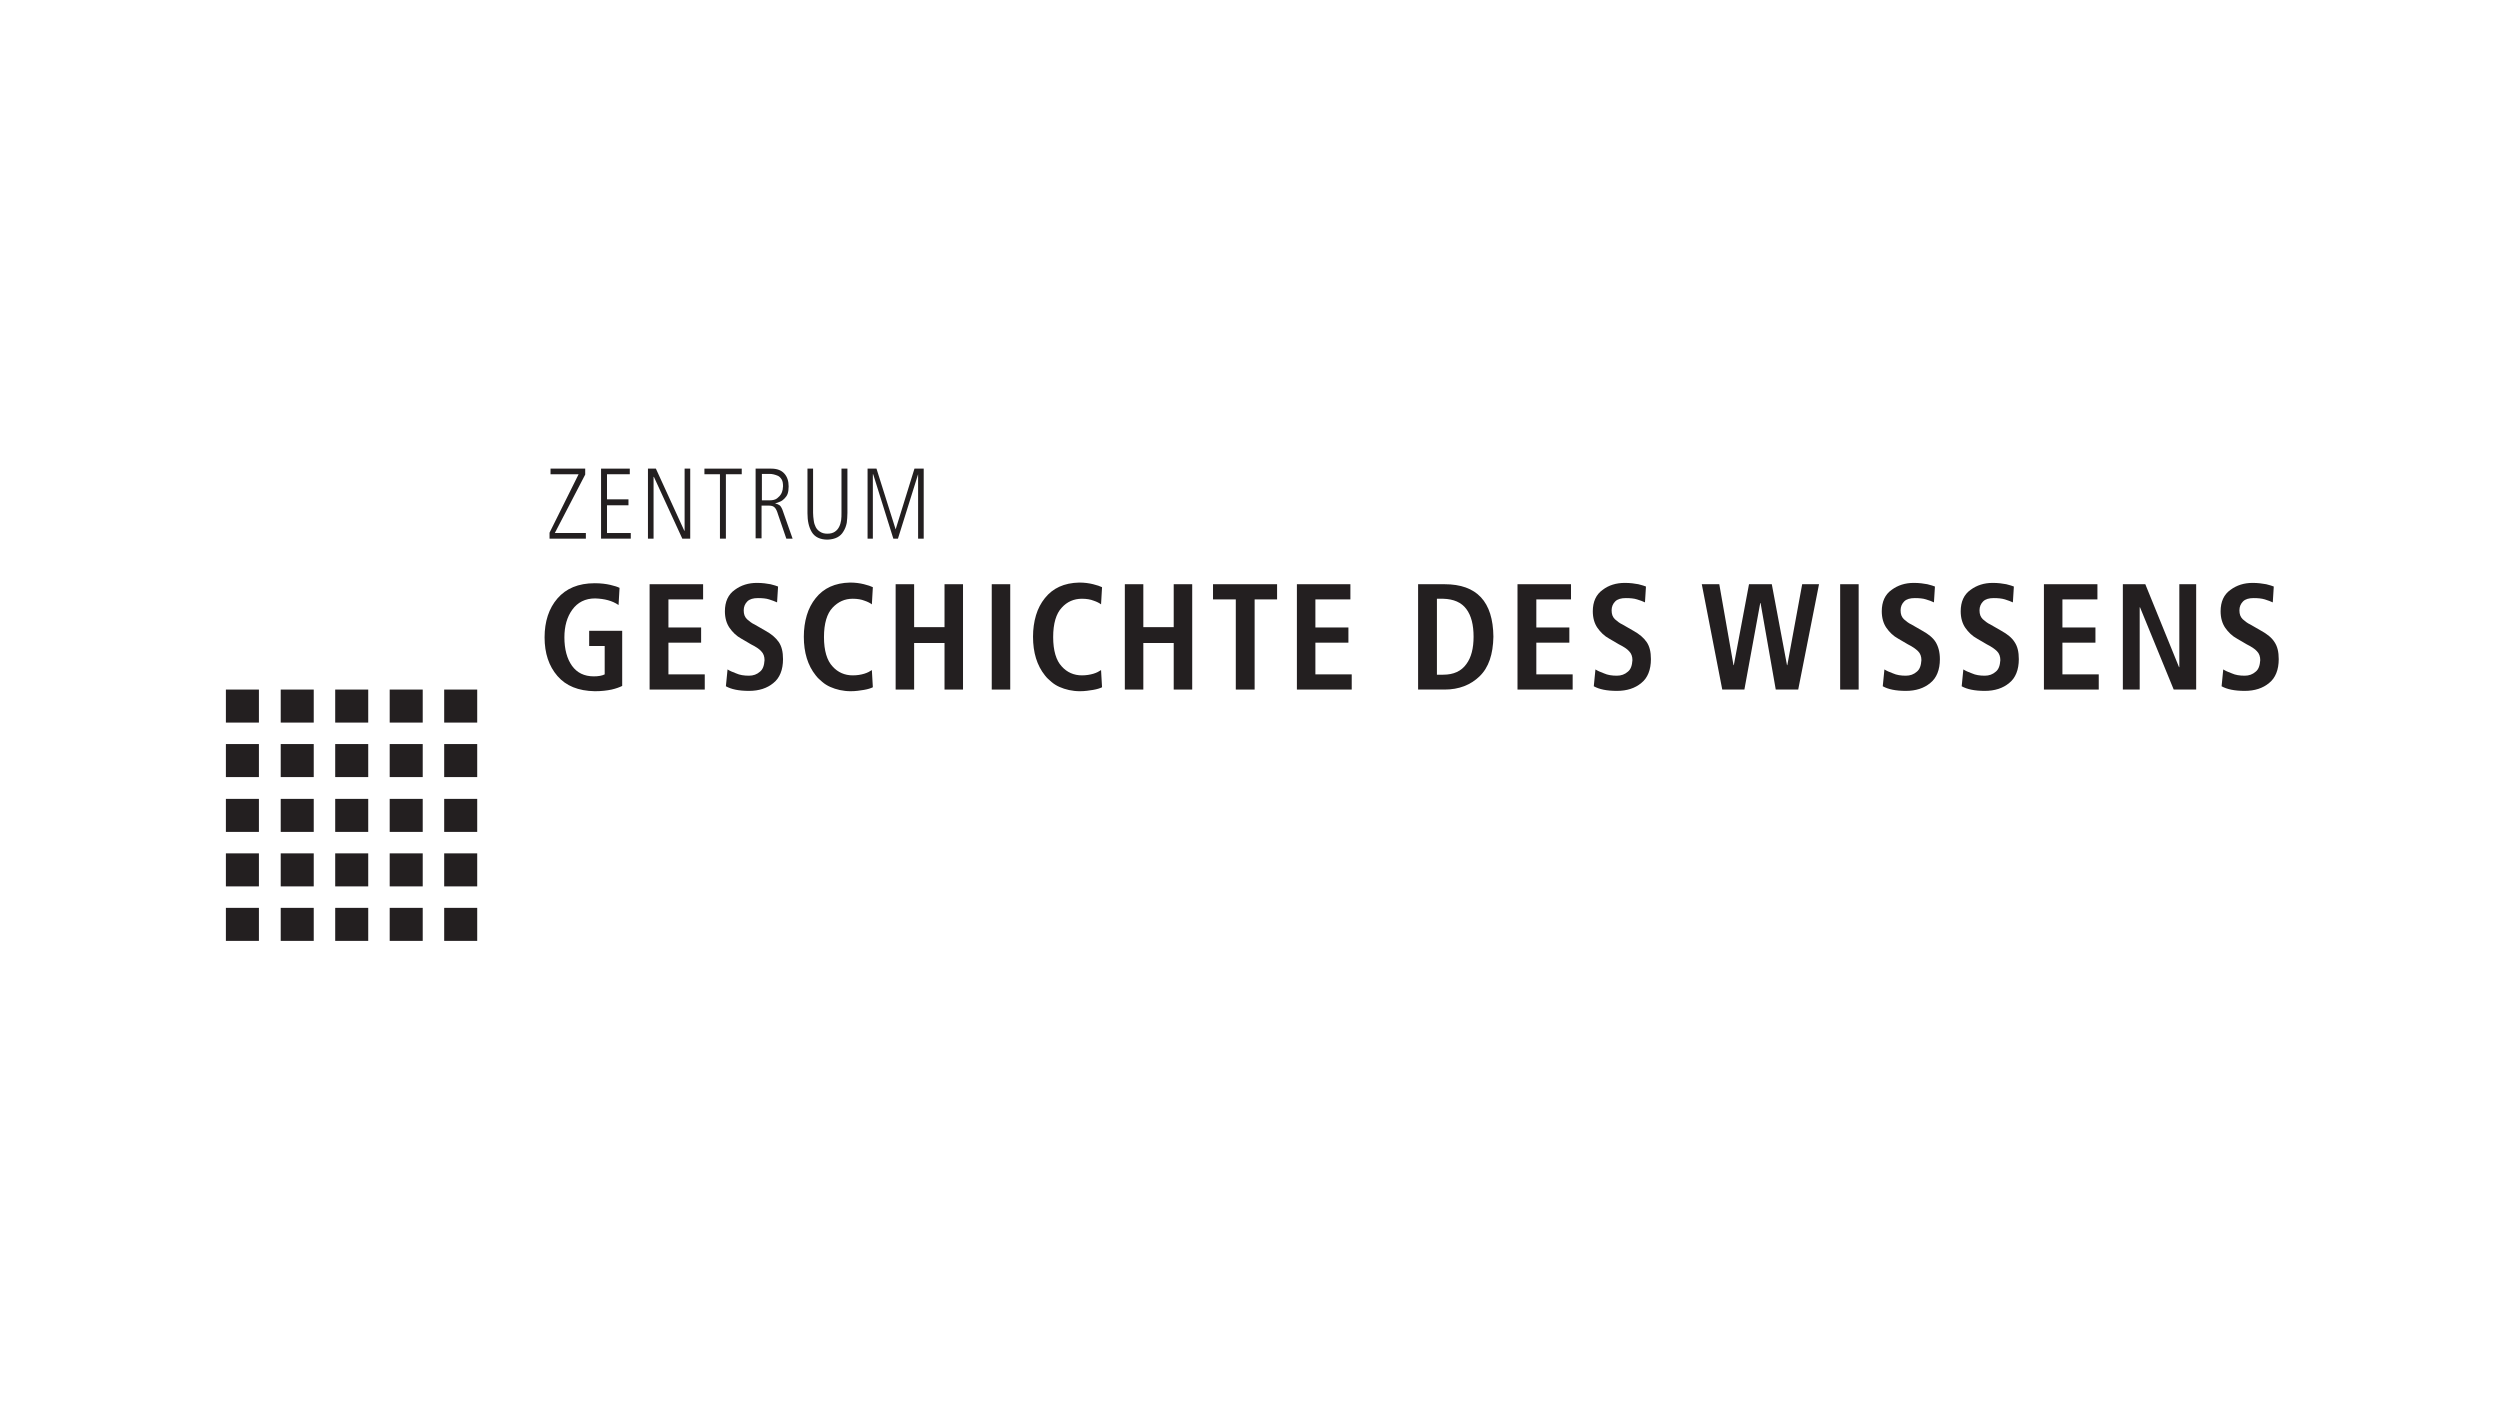 <svg version="1.1" id="Layer_1" xmlns="http://www.w3.org/2000/svg" xmlns:xlink="http://www.w3.org/1999/xlink" x="0px" y="0px"
	 viewBox="0 0 757 426" style="enable-background:new 0 0 757 426;" xml:space="preserve">
<style type="text/css">
	.st0{fill:#231F20;}
</style>
<polygon class="st0" points="166.4,161.3 175.2,143.6 166.7,143.6 166.7,141.9 177.2,141.9 177.2,143.7 168,161.4 177.4,161.4 
	177.4,163.1 166.4,163.1 "/>
<polygon class="st0" points="182,141.9 190.7,141.9 190.7,143.6 183.8,143.6 183.8,151.2 190.3,151.2 190.3,153 183.8,153 
	183.8,161.4 191,161.4 191,163.1 182,163.1 "/>
<polygon class="st0" points="196.2,141.9 198.6,141.9 207.2,160.7 207.3,160.7 207.3,141.9 209,141.9 209,163.1 206.6,163.1 
	198,144.4 197.9,144.4 197.9,163.1 196.2,163.1 "/>
<polygon class="st0" points="213.3,141.9 224.6,141.9 224.6,143.6 219.8,143.6 219.8,163.1 218,163.1 218,143.6 213.3,143.6 "/>
<path class="st0" d="M230.6,151.5h2.5c0.9,0,1.7-0.2,2.2-0.6c0.5-0.4,0.9-0.8,1.2-1.3c0.3-0.5,0.4-1,0.5-1.4c0-0.4,0.1-0.7,0.1-0.9
	c0-0.9-0.1-1.6-0.4-2.1c-0.3-0.5-0.7-0.9-1.1-1.1c-0.9-0.4-1.8-0.6-2.5-0.6h-2.4V151.5z M228.8,141.9h4.7c1.8,0,3.1,0.5,4,1.5
	c0.9,1,1.3,2.3,1.3,3.9c0,0.9-0.1,1.6-0.3,2.2c-0.2,0.6-0.6,1.1-1,1.5c-0.4,0.4-0.8,0.7-1.3,0.9c-0.5,0.2-0.9,0.4-1.4,0.5v0.1
	l0.5,0.1l0.6,0.3c0.4,0.2,0.7,0.7,1,1.4l3.1,8.8h-1.9l-2.5-7.3c-0.3-1-0.6-1.7-1-2.1c-0.4-0.4-0.9-0.6-1.7-0.6h-2.3v9.9h-1.8V141.9z
	"/>
<path class="st0" d="M244.4,141.9h1.8v13.4c0,0.8,0.1,1.6,0.2,2.3c0.1,0.8,0.3,1.4,0.6,2c0.3,0.6,0.8,1.1,1.3,1.4
	c0.6,0.4,1.3,0.6,2.2,0.6c1,0,1.7-0.2,2.3-0.6c0.6-0.4,1-0.9,1.3-1.5c0.3-0.6,0.5-1.3,0.6-2c0.1-0.7,0.1-1.5,0.1-2.2v-13.4h1.8v13.4
	c0,1.1-0.1,2.1-0.2,3c-0.2,1-0.5,1.8-1,2.6c-0.9,1.6-2.5,2.4-4.8,2.5c-2.3,0-3.9-0.8-4.8-2.3c-0.9-1.5-1.3-3.4-1.3-5.7V141.9z"/>
<polygon class="st0" points="262.7,141.9 265.4,141.9 271.2,160.3 271.2,160.3 276.9,141.9 279.7,141.9 279.7,163.1 278,163.1 
	278,143.6 278,143.6 271.9,163.1 270.5,163.1 264.4,143.6 264.3,143.6 264.3,163.1 262.7,163.1 "/>
<path class="st0" d="M178.4,191h10v16.7c-0.8,0.4-1.9,0.8-3.2,1.1c-1.4,0.3-3.1,0.5-5.1,0.5c-5-0.1-8.7-1.6-11.3-4.6
	c-2.6-3-3.9-6.9-3.9-11.7c0-4.8,1.3-8.8,3.9-11.8c2.6-3,6.3-4.6,11.3-4.6c1.8,0,3.4,0.2,4.7,0.5c1.3,0.3,2.2,0.6,2.8,0.9l-0.3,5.2
	c-1.9-1.3-4.2-1.9-7.1-2c-3,0-5.3,1.2-6.9,3.4c-1.6,2.2-2.4,5-2.4,8.4c0,3.6,0.8,6.5,2.3,8.6c1.5,2.1,3.7,3.2,6.6,3.2
	c1.4,0,2.5-0.2,3.3-0.6v-8.6h-4.7V191z"/>
<polygon class="st0" points="196.7,176.9 212.9,176.9 212.9,181.5 202.4,181.5 202.4,190 212.3,190 212.3,194.6 202.4,194.6 
	202.4,204.2 213.4,204.2 213.4,208.8 196.7,208.8 "/>
<path class="st0" d="M220.3,202.7c0.6,0.4,1.5,0.8,2.6,1.2c1.1,0.5,2.4,0.7,3.9,0.7c1.3,0,2.4-0.4,3.3-1.2c0.9-0.7,1.3-1.9,1.4-3.5
	c0-1.1-0.3-2-1-2.7c-0.6-0.7-1.7-1.4-3.1-2.1l-2.9-1.7c-1.5-0.8-2.7-2-3.6-3.3c-0.9-1.3-1.4-3-1.4-5c0-2.9,1-5.1,3-6.5
	c1.9-1.4,4.1-2.1,6.7-2.1c1.7,0,3,0.2,4.1,0.4c1.1,0.3,1.9,0.5,2.3,0.7l-0.3,4.8c-0.7-0.3-1.4-0.6-2.4-0.9c-0.9-0.3-2.1-0.4-3.4-0.4
	c-1.4,0-2.5,0.3-3.2,1c-0.7,0.7-1.1,1.6-1.1,2.7c0,1.2,0.3,2,1,2.7c0.7,0.6,1.4,1.2,2.3,1.6l3.3,1.9c1.8,1,3.1,2.1,4,3.4
	c0.9,1.3,1.3,3,1.3,5.2c0,3.2-1,5.7-2.9,7.2c-1.9,1.6-4.4,2.4-7.4,2.4c-3.1,0-5.4-0.5-7-1.4L220.3,202.7z"/>
<path class="st0" d="M264.3,208.1c-0.6,0.3-1.5,0.6-2.7,0.8c-1.2,0.2-2.5,0.4-4,0.4c-2.3,0-4.4-0.5-6.2-1.3
	c-0.9-0.4-1.7-0.9-2.4-1.5c-0.7-0.6-1.4-1.2-2-2c-2.4-3-3.6-6.9-3.6-11.7c0-2.3,0.3-4.5,0.9-6.5c0.6-2,1.5-3.7,2.7-5.2
	c2.4-3,5.8-4.6,10.4-4.7c1.6,0,3,0.2,4.2,0.5c1.2,0.3,2.1,0.6,2.7,0.9L264,183c-0.5-0.4-1.3-0.8-2.2-1.1c-1-0.4-2.2-0.6-3.6-0.6
	c-2.4,0-4.4,0.9-6.1,2.7c-1.7,1.8-2.6,4.8-2.6,8.9c0,4.1,0.9,7.1,2.6,8.9c1.6,1.8,3.7,2.7,6.1,2.7c1.4,0,2.5-0.2,3.5-0.5
	c1-0.3,1.7-0.7,2.3-1.1L264.3,208.1z"/>
<polygon class="st0" points="271.2,176.9 276.8,176.9 276.8,189.9 286,189.9 286,176.9 291.6,176.9 291.6,208.8 286,208.8 
	286,194.7 276.8,194.7 276.8,208.8 271.2,208.8 "/>
<rect x="300.3" y="176.9" class="st0" width="5.6" height="31.9"/>
<path class="st0" d="M333.7,208.1c-0.6,0.3-1.5,0.6-2.7,0.8c-1.2,0.2-2.5,0.4-4,0.4c-2.3,0-4.4-0.5-6.2-1.3
	c-0.9-0.4-1.7-0.9-2.4-1.5c-0.7-0.6-1.4-1.2-2-2c-2.4-3-3.6-6.9-3.6-11.7c0-2.3,0.3-4.5,0.9-6.5c0.6-2,1.5-3.7,2.7-5.2
	c2.4-3,5.8-4.6,10.4-4.7c1.6,0,3,0.2,4.2,0.5c1.2,0.3,2.1,0.6,2.7,0.9l-0.3,5.2c-0.5-0.4-1.3-0.8-2.2-1.1c-1-0.4-2.2-0.6-3.6-0.6
	c-2.4,0-4.5,0.9-6.1,2.7c-1.7,1.8-2.6,4.8-2.6,8.9c0,4.1,0.9,7.1,2.6,8.9c1.6,1.8,3.7,2.7,6.1,2.7c1.3,0,2.5-0.2,3.5-0.5
	c1-0.3,1.7-0.7,2.3-1.1L333.7,208.1z"/>
<polygon class="st0" points="340.6,176.9 346.2,176.9 346.2,189.9 355.4,189.9 355.4,176.9 361,176.9 361,208.8 355.4,208.8 
	355.4,194.7 346.2,194.7 346.2,208.8 340.6,208.8 "/>
<polygon class="st0" points="374.2,181.5 367.3,181.5 367.3,176.9 386.7,176.9 386.7,181.5 379.9,181.5 379.9,208.8 374.2,208.8 "/>
<polygon class="st0" points="392.7,176.9 408.9,176.9 408.9,181.5 398.3,181.5 398.3,190 408.3,190 408.3,194.6 398.3,194.6 
	398.3,204.2 409.3,204.2 409.3,208.8 392.7,208.8 "/>
<path class="st0" d="M435.1,204.3h1.9c3.2,0,5.5-1.1,7-3.2c1.5-2,2.2-4.8,2.2-8.3c0-3.6-0.7-6.4-2.2-8.4c-1.5-2-3.8-3-7-3.1h-1.9
	V204.3z M429.4,176.9h8c9.8,0,14.7,5.3,14.8,15.9c-0.1,5.3-1.4,9.3-4.2,12c-2.7,2.6-6.2,4-10.6,4h-8V176.9z"/>
<polygon class="st0" points="459.5,176.9 475.7,176.9 475.7,181.5 465.2,181.5 465.2,190 475.2,190 475.2,194.6 465.2,194.6 
	465.2,204.2 476.2,204.2 476.2,208.8 459.5,208.8 "/>
<path class="st0" d="M483.1,202.7c0.6,0.4,1.5,0.8,2.6,1.2c1.1,0.5,2.4,0.7,3.9,0.7c1.3,0,2.4-0.4,3.3-1.2c0.9-0.7,1.3-1.9,1.4-3.5
	c0-1.1-0.3-2-1-2.7c-0.6-0.7-1.7-1.4-3.1-2.1l-2.9-1.7c-1.5-0.8-2.7-2-3.6-3.3c-0.9-1.3-1.4-3-1.4-5c0-2.9,1-5.1,3-6.5
	c1.8-1.4,4.1-2.1,6.7-2.1c1.7,0,3,0.2,4.1,0.4c1.1,0.3,1.9,0.5,2.3,0.7l-0.3,4.8c-0.6-0.3-1.4-0.6-2.4-0.9c-0.9-0.3-2.1-0.4-3.4-0.4
	c-1.4,0-2.5,0.3-3.2,1c-0.7,0.7-1.1,1.6-1.1,2.7c0,1.2,0.3,2,1,2.7c0.7,0.6,1.4,1.2,2.3,1.6l3.3,1.9c1.8,1,3.1,2.1,4,3.4
	c0.9,1.3,1.3,3,1.3,5.2c0,3.2-1,5.7-2.9,7.2c-1.9,1.6-4.4,2.4-7.4,2.4c-3.1,0-5.4-0.5-7-1.4L483.1,202.7z"/>
<polygon class="st0" points="533.1,182.6 533,182.6 528.2,208.8 521.5,208.8 515.3,176.9 520.6,176.9 524.9,201.4 525,201.4 
	529.6,176.9 536.5,176.9 541.1,201.4 541.2,201.4 545.7,176.9 550.8,176.9 544.5,208.8 537.7,208.8 "/>
<rect x="557.2" y="176.9" class="st0" width="5.6" height="31.9"/>
<path class="st0" d="M570.6,202.7c0.6,0.4,1.5,0.8,2.6,1.2c1.1,0.5,2.4,0.7,3.9,0.7c1.3,0,2.4-0.4,3.3-1.2c0.9-0.7,1.3-1.9,1.4-3.5
	c0-1.1-0.3-2-1-2.7c-0.7-0.7-1.7-1.4-3.1-2.1l-2.9-1.7c-1.5-0.8-2.7-2-3.6-3.3c-0.9-1.3-1.4-3-1.4-5c0-2.9,1-5.1,3-6.5
	c1.9-1.4,4.1-2.1,6.7-2.1c1.7,0,3,0.2,4.1,0.4c1.1,0.3,1.9,0.5,2.3,0.7l-0.3,4.8c-0.6-0.3-1.4-0.6-2.4-0.9c-0.9-0.3-2.1-0.4-3.4-0.4
	c-1.4,0-2.5,0.3-3.2,1c-0.7,0.7-1.1,1.6-1.1,2.7c0,1.2,0.3,2,1,2.7c0.7,0.6,1.4,1.2,2.3,1.6l3.3,1.9c1.8,1,3.2,2.1,4,3.4
	c0.8,1.3,1.3,3,1.3,5.2c0,3.2-1,5.7-2.9,7.2c-1.9,1.6-4.4,2.4-7.4,2.4c-3.1,0-5.4-0.5-7-1.4L570.6,202.7z"/>
<path class="st0" d="M594.5,202.7c0.6,0.4,1.5,0.8,2.6,1.2c1.1,0.5,2.4,0.7,3.9,0.7c1.3,0,2.4-0.4,3.3-1.2c0.9-0.7,1.3-1.9,1.4-3.5
	c0-1.1-0.3-2-1-2.7c-0.7-0.7-1.7-1.4-3.1-2.1l-2.9-1.7c-1.5-0.8-2.7-2-3.6-3.3c-0.9-1.3-1.4-3-1.4-5c0-2.9,1-5.1,3-6.5
	c1.9-1.4,4.1-2.1,6.7-2.1c1.7,0,3,0.2,4.1,0.4c1.1,0.3,1.9,0.5,2.3,0.7l-0.3,4.8c-0.7-0.3-1.4-0.6-2.4-0.9c-1-0.3-2.1-0.4-3.4-0.4
	c-1.4,0-2.5,0.3-3.2,1c-0.7,0.7-1.1,1.6-1.1,2.7c0,1.2,0.3,2,1,2.7c0.7,0.6,1.4,1.2,2.3,1.6l3.3,1.9c1.8,1,3.2,2.1,4,3.4
	c0.9,1.3,1.3,3,1.3,5.2c0,3.2-1,5.7-2.9,7.2c-1.9,1.6-4.4,2.4-7.4,2.4c-3.1,0-5.4-0.5-7-1.4L594.5,202.7z"/>
<polygon class="st0" points="618.9,176.9 635.1,176.9 635.1,181.5 624.5,181.5 624.5,190 634.5,190 634.5,194.6 624.5,194.6 
	624.5,204.2 635.5,204.2 635.5,208.8 618.9,208.8 "/>
<polygon class="st0" points="642.8,176.9 649.6,176.9 659.8,202 659.9,202 659.9,176.9 665,176.9 665,208.8 658.2,208.8 648,183.9 
	647.9,183.9 647.9,208.8 642.8,208.8 "/>
<path class="st0" d="M673.2,202.7c0.6,0.4,1.5,0.8,2.6,1.2c1.1,0.5,2.4,0.7,3.9,0.7c1.3,0,2.4-0.4,3.3-1.2c0.9-0.7,1.3-1.9,1.4-3.5
	c0-1.1-0.3-2-1-2.7c-0.6-0.7-1.7-1.4-3.1-2.1l-2.9-1.7c-1.5-0.8-2.7-2-3.6-3.3c-0.9-1.3-1.4-3-1.4-5c0-2.9,1-5.1,3-6.5
	c1.9-1.4,4.1-2.1,6.7-2.1c1.6,0,3,0.2,4.1,0.4c1.1,0.3,1.9,0.5,2.3,0.7l-0.3,4.8c-0.7-0.3-1.4-0.6-2.4-0.9c-1-0.3-2.1-0.4-3.4-0.4
	c-1.4,0-2.5,0.3-3.2,1c-0.7,0.7-1.1,1.6-1.1,2.7c0,1.2,0.3,2,1,2.7c0.7,0.6,1.4,1.2,2.3,1.6l3.3,1.9c1.8,1,3.2,2.1,4,3.4
	c0.9,1.3,1.3,3,1.3,5.2c0,3.2-1,5.7-2.9,7.2c-1.9,1.6-4.4,2.4-7.4,2.4c-3.1,0-5.4-0.5-7-1.4L673.2,202.7z"/>
<rect x="68.4" y="208.8" class="st0" width="10" height="10"/>
<rect x="85" y="208.8" class="st0" width="10" height="10"/>
<rect x="101.5" y="208.8" class="st0" width="10" height="10"/>
<rect x="118" y="208.8" class="st0" width="10" height="10"/>
<rect x="134.5" y="208.8" class="st0" width="10" height="10"/>
<rect x="68.4" y="225.3" class="st0" width="10" height="10"/>
<rect x="85" y="225.3" class="st0" width="10" height="10"/>
<rect x="101.5" y="225.3" class="st0" width="10" height="10"/>
<rect x="118" y="225.3" class="st0" width="10" height="10"/>
<rect x="134.5" y="225.3" class="st0" width="10" height="10"/>
<rect x="68.4" y="241.9" class="st0" width="10" height="10"/>
<rect x="85" y="241.9" class="st0" width="10" height="10"/>
<rect x="101.5" y="241.9" class="st0" width="10" height="10"/>
<rect x="118" y="241.9" class="st0" width="10" height="10"/>
<rect x="134.5" y="241.9" class="st0" width="10" height="10"/>
<rect x="68.4" y="258.4" class="st0" width="10" height="10"/>
<rect x="85" y="258.4" class="st0" width="10" height="10"/>
<rect x="101.5" y="258.4" class="st0" width="10" height="10"/>
<rect x="118" y="258.4" class="st0" width="10" height="10"/>
<rect x="134.5" y="258.4" class="st0" width="10" height="10"/>
<rect x="68.4" y="274.9" class="st0" width="10" height="10"/>
<rect x="85" y="274.9" class="st0" width="10" height="10"/>
<rect x="101.5" y="274.9" class="st0" width="10" height="10"/>
<rect x="118" y="274.9" class="st0" width="10" height="10"/>
<rect x="134.5" y="274.9" class="st0" width="10" height="10"/>
</svg>